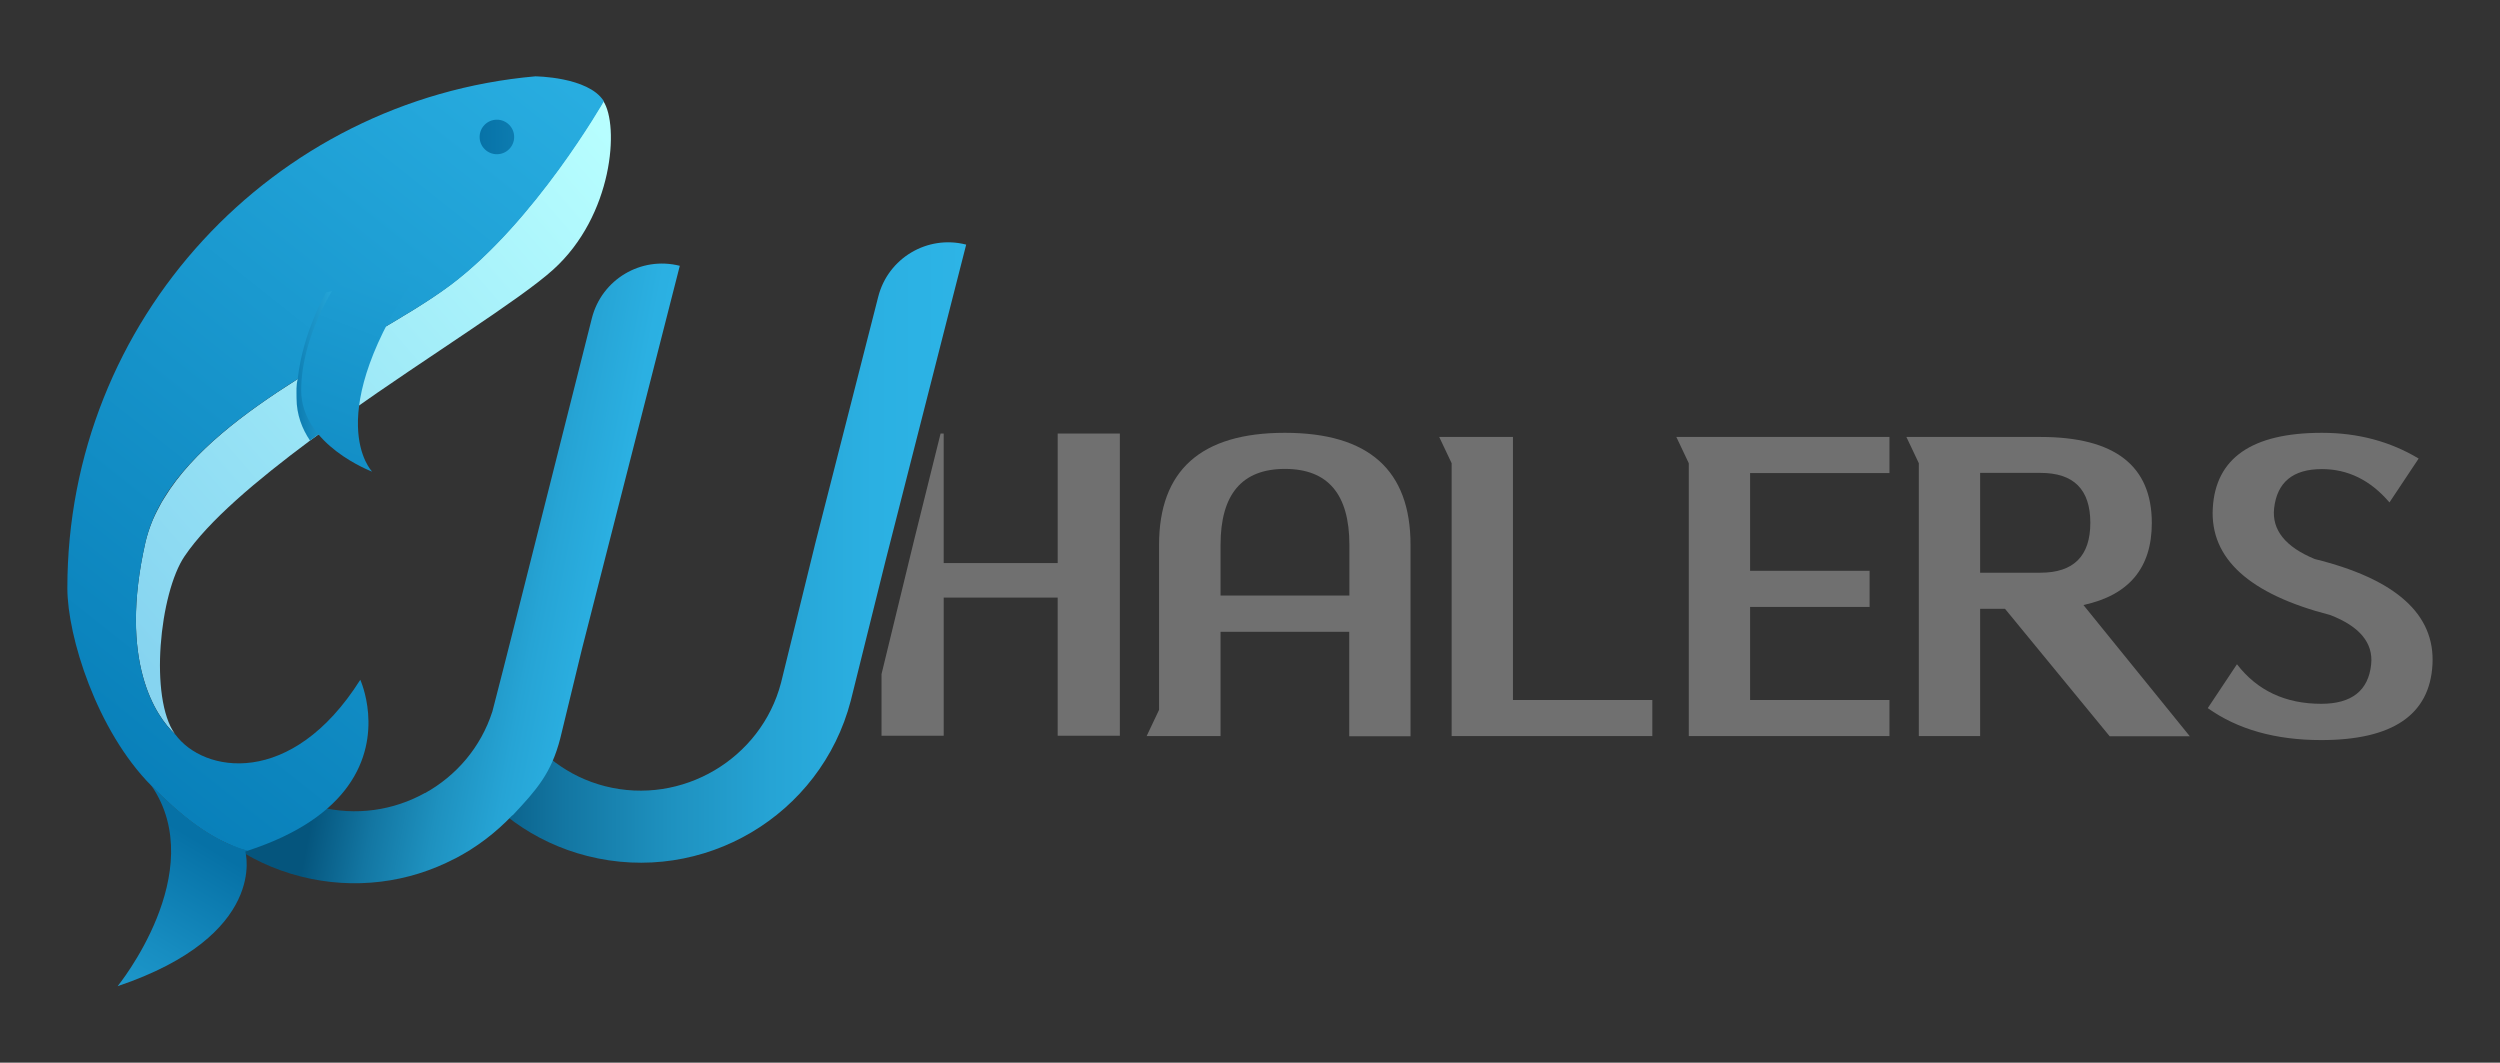 <?xml version="1.0" encoding="utf-8"?>
<!-- Generator: Adobe Illustrator 19.0.0, SVG Export Plug-In . SVG Version: 6.00 Build 0)  -->
<svg version="1.1" id="Layer_5" xmlns="http://www.w3.org/2000/svg" xmlns:xlink="http://www.w3.org/1999/xlink" x="0px" y="0px"
	 viewBox="0 0 1447.5 615.3" style="enable-background:new 0 0 1447.5 615.3;" xml:space="preserve">
<rect x="0" y="0" width="1447.5" height="615.3" fill="#333333" stroke="none"/>
<style type="text/css">
	.st0{fill:#707070;}
	.st1{fill:url(#XMLID_62_);}
	.st2{fill:url(#XMLID_63_);}
	.st3{fill:url(#XMLID_64_);}
	.st4{fill:none;}
	.st5{fill:url(#XMLID_65_);}
	.st6{fill:url(#XMLID_66_);}
	.st7{fill:url(#XMLID_67_);}
	.st8{fill:url(#XMLID_68_);}
	.st9{fill:url(#XMLID_69_);}
</style>
<g id="XMLID_45_">
	<path id="XMLID_283_" class="st0" d="M706.7,365.7v60.5h-42.8l7.2-15.2v-95.5c0-43.2,24.3-64.9,72.8-64.9
		c48.6,0,72.8,21.6,72.8,64.9v110.8h-35.5v-60.5H706.7z M781.3,344.8v-29.3c0-29.3-12.4-44-37.3-44s-37.3,14.7-37.3,44v29.3H781.3z"
		/>
	<path id="XMLID_286_" class="st0" d="M876,253v152.3h80.7v20.9H840.5v-158l-7.2-15.2H876z"/>
	<path id="XMLID_288_" class="st0" d="M977.8,426.2v-158l-7.2-15.2H1094v20.9h-80.7v56.6h69.2v20.9h-69.2v53.9h80.7v20.9H977.8z"/>
	<path id="XMLID_290_" class="st0" d="M1160.9,352.5h-14.4v73.7H1111v-158l-7.2-15.2h77.7c42.9,0,64.4,16.6,64.4,49.8
		c0,26-13.2,41.8-39.6,47.5l61.6,76h-46.4L1160.9,352.5z M1146.5,331.6h34.9c19.2,0,28.9-9.6,28.9-28.9s-9.6-28.9-28.9-28.9h-34.9
		V331.6z"/>
	<path id="XMLID_293_" class="st0" d="M1349.2,356.1c-46.9-12.1-69.6-32.7-68-61.8c1.6-29.1,22.7-43.7,63.2-43.7
		c20.9,0,39.5,5,56,14.9l-16.9,25.4c-11-12.9-24.1-19.3-39.1-19.3c-16.8,0-26,7.6-27.7,22.8c-1.3,12.5,6.6,22.3,23.6,29.3
		c47,11.6,69.7,32,68.1,61.1c-1.6,29.1-23.1,43.7-64.4,43.7c-26.5,0-48.4-6.2-65.7-18.5l16.9-25.4c11.8,15.3,28.1,22.9,48.8,22.9
		c17.6,0,27.3-7.6,28.9-22.8C1374.2,372.3,1366.3,362.7,1349.2,356.1z"/>
	<path id="XMLID_57_" class="st0" d="M612.4,251v75h-66v-75h-1.8l-15.3,61.6l-18.9,77.7V426h36v-80h66v80h36V251H612.4z"/>
	<linearGradient id="XMLID_62_" gradientUnits="userSpaceOnUse" x1="266.863" y1="319.961" x2="559.429" y2="319.961">
		<stop  offset="0" style="stop-color:#05557D"/>
		<stop  offset="0.203" style="stop-color:#1376A2"/>
		<stop  offset="0.411" style="stop-color:#1E91BF"/>
		<stop  offset="0.616" style="stop-color:#26A4D5"/>
		<stop  offset="0.815" style="stop-color:#2BB0E2"/>
		<stop  offset="1" style="stop-color:#2DB4E6"/>
	</linearGradient>
	<path id="XMLID_88_" class="st1" d="M559.4,141.7l-46.6,182.7l-20.2,81.3c-17.3,66.5-85.5,107-152.6,89.9
		c-31.2-7.9-56.6-27-73.2-51.8c12.4-6.4,23.6-14.9,33.2-25.1c0.1-0.1,0.1-0.1,0.2-0.2c11.1,17.4,28.5,31.2,50.1,36.7
		c44.7,11.4,90.4-15.9,101.9-59.8l20-81.4l36.3-142.2c5.7-22.4,28.5-35.9,50.8-30.2L559.4,141.7z"/>
	<linearGradient id="XMLID_63_" gradientUnits="userSpaceOnUse" x1="210.593" y1="316.646" x2="379.824" y2="349.197">
		<stop  offset="0" style="stop-color:#05557D"/>
		<stop  offset="0.203" style="stop-color:#1376A2"/>
		<stop  offset="0.411" style="stop-color:#1E91BF"/>
		<stop  offset="0.616" style="stop-color:#26A4D5"/>
		<stop  offset="0.815" style="stop-color:#2BB0E2"/>
		<stop  offset="1" style="stop-color:#2DB4E6"/>
	</linearGradient>
	<path id="XMLID_87_" class="st2" d="M324.4,427.5c-5.2,20.2-13.6,29.7-27.6,44.6c0,0-0.1-0.1-0.1-0.1c-9.7,10.2-21,18.8-33.4,25.2
		c0,0-0.1,0-0.1,0c-26.4,13.8-57.9,18.2-89,10.3c-31.2-7.9-56.6-26.9-73.3-51.7c14.9,3.5,26.5,5.8,51-5.2
		c9.2,7.6,20.2,13.3,32.6,16.5c21.7,5.5,43.5,2.1,61.6-8c0,0,0,0,0,0.1c18-10,32.3-26.4,39-47.3c0.5-1.5,11.6-45.4,11.6-45.4
		l46-182.3c5.7-22.4,28.4-36,50.9-30.3h0L336.9,376L324.4,427.5z"/>
	<g id="XMLID_11_">
		<linearGradient id="XMLID_64_" gradientUnits="userSpaceOnUse" x1="73.316" y1="373.889" x2="385.575" y2="102.617">
			<stop  offset="0" style="stop-color:#86D4F0"/>
			<stop  offset="1" style="stop-color:#B8FFFF"/>
		</linearGradient>
		<path id="XMLID_86_" class="st3" d="M320.2,156.2c-19.4,17.5-71.4,49.5-120.2,84.1c-6.9,4.9-13.8,9.9-20.5,14.8
			c-31,23.1-58.8,46.5-72.6,66.9c-14.5,21.3-20.6,82.1-5.6,103v0c-11-10.2-32.8-41.9-17.1-111c0.9-3.8,2.1-7.5,3.5-11.1
			c0.6-1.6,1.3-3.1,2-4.6c0.5-1,1-2,1.5-3c0.8-1.5,1.6-3,2.4-4.5c0.6-1,1.2-2,1.8-2.9c16.2-26.5,45.9-48.8,76.9-68.4
			c13.5-8.5,27.2-16.5,40.2-24.1c18.5-10.8,35.5-20.8,48.2-30.4c48.9-36.7,88.6-106.5,88.6-106.5c0,0,0,0,0,0
			C358.6,72.5,355.1,124.8,320.2,156.2z"/>
		<path id="XMLID_85_" class="st4" d="M208.9,393.6"/>
		<path id="XMLID_84_" class="st4" d="M87.8,455c-1.5-2.1-3.1-4.2-4.9-6.3"/>
		<linearGradient id="XMLID_65_" gradientUnits="userSpaceOnUse" x1="-17.712" y1="707.779" x2="113.995" y2="486.226">
			<stop  offset="0" style="stop-color:#2DB4E6"/>
			<stop  offset="0.235" style="stop-color:#2AB0E2"/>
			<stop  offset="0.487" style="stop-color:#23A3D6"/>
			<stop  offset="0.746" style="stop-color:#178DC1"/>
			<stop  offset="1" style="stop-color:#0671A6"/>
		</linearGradient>
		<path id="XMLID_83_" class="st5" d="M68.1,571c0,0,53.8-66,19.6-116.1c15,15.1,33.5,31.5,55.7,37.7c-0.4,0.2-0.9,0.3-1.4,0.5
			C142.2,493.1,155.5,541.5,68.1,571z"/>
		<linearGradient id="XMLID_66_" gradientUnits="userSpaceOnUse" x1="46.761" y1="438.873" x2="391.244" y2="4.063">
			<stop  offset="0" style="stop-color:#087FB9"/>
			<stop  offset="1" style="stop-color:#2DB4E6"/>
		</linearGradient>
		<path id="XMLID_82_" class="st6" d="M349.6,58.7c0,0-39.7,69.6-88.6,106.3C212.1,201.6,99.9,245,84.2,314.1
			c-15.7,69.1,6.1,100.8,17.1,111v0.5l0.1-0.5c16.3,22.6,67.5,31.4,107.2-31.5c0,0,14.5,31.5-7.2,61.6c-10,13.9-27.7,27.5-58.1,37.4
			c-22.2-6.1-40.7-22.6-55.7-37.7C56,423,39,368.5,39,340.5C39,185.2,158,57.7,309.9,44.2c0,0,30.5,0.2,39.6,14.2L349.6,58.7z"/>
		<linearGradient id="XMLID_67_" gradientUnits="userSpaceOnUse" x1="164.154" y1="211.028" x2="222.502" y2="206.628">
			<stop  offset="0" style="stop-color:#0671A6"/>
			<stop  offset="0.254" style="stop-color:#178DC1"/>
			<stop  offset="0.513" style="stop-color:#23A3D6"/>
			<stop  offset="0.765" style="stop-color:#2AB0E2"/>
			<stop  offset="1" style="stop-color:#2DB4E6"/>
		</linearGradient>
		<path id="XMLID_81_" class="st7" d="M230.2,160.8c-7.4,12.7-13.2,24.2-17.6,34.5c0,0,0,0.1,0,0.1c-7.8,18.3-11.3,33.2-12.6,44.9
			c-6.9,4.9-13.8,9.9-20.5,14.8c-4.5-6.7-7.8-14.9-7.8-24.6c0-3.7-0.3-7.4,0.7-11.1v-0.1c3-27.1,16.4-50,16.4-50L230.2,160.8z"/>
		<linearGradient id="XMLID_68_" gradientUnits="userSpaceOnUse" x1="149.394" y1="362.006" x2="277.095" y2="23.943">
			<stop  offset="0" style="stop-color:#087FB9"/>
			<stop  offset="1" style="stop-color:#2DB4E6"/>
		</linearGradient>
		<path id="XMLID_80_" class="st8" d="M194.5,164.9c0,0-20.1,29.4-20.1,61.1s41.1,47.1,41.1,47.1s-31.3-31.4,27.9-117L194.5,164.9z"
			/>
		<linearGradient id="XMLID_69_" gradientUnits="userSpaceOnUse" x1="274.276" y1="79.306" x2="519.297" y2="79.306">
			<stop  offset="0" style="stop-color:#0671A6"/>
			<stop  offset="0.254" style="stop-color:#178DC1"/>
			<stop  offset="0.513" style="stop-color:#23A3D6"/>
			<stop  offset="0.765" style="stop-color:#2AB0E2"/>
			<stop  offset="1" style="stop-color:#2DB4E6"/>
		</linearGradient>
		<circle id="XMLID_79_" class="st9" cx="287.7" cy="79.3" r="10"/>
	</g>
</g>
</svg>
